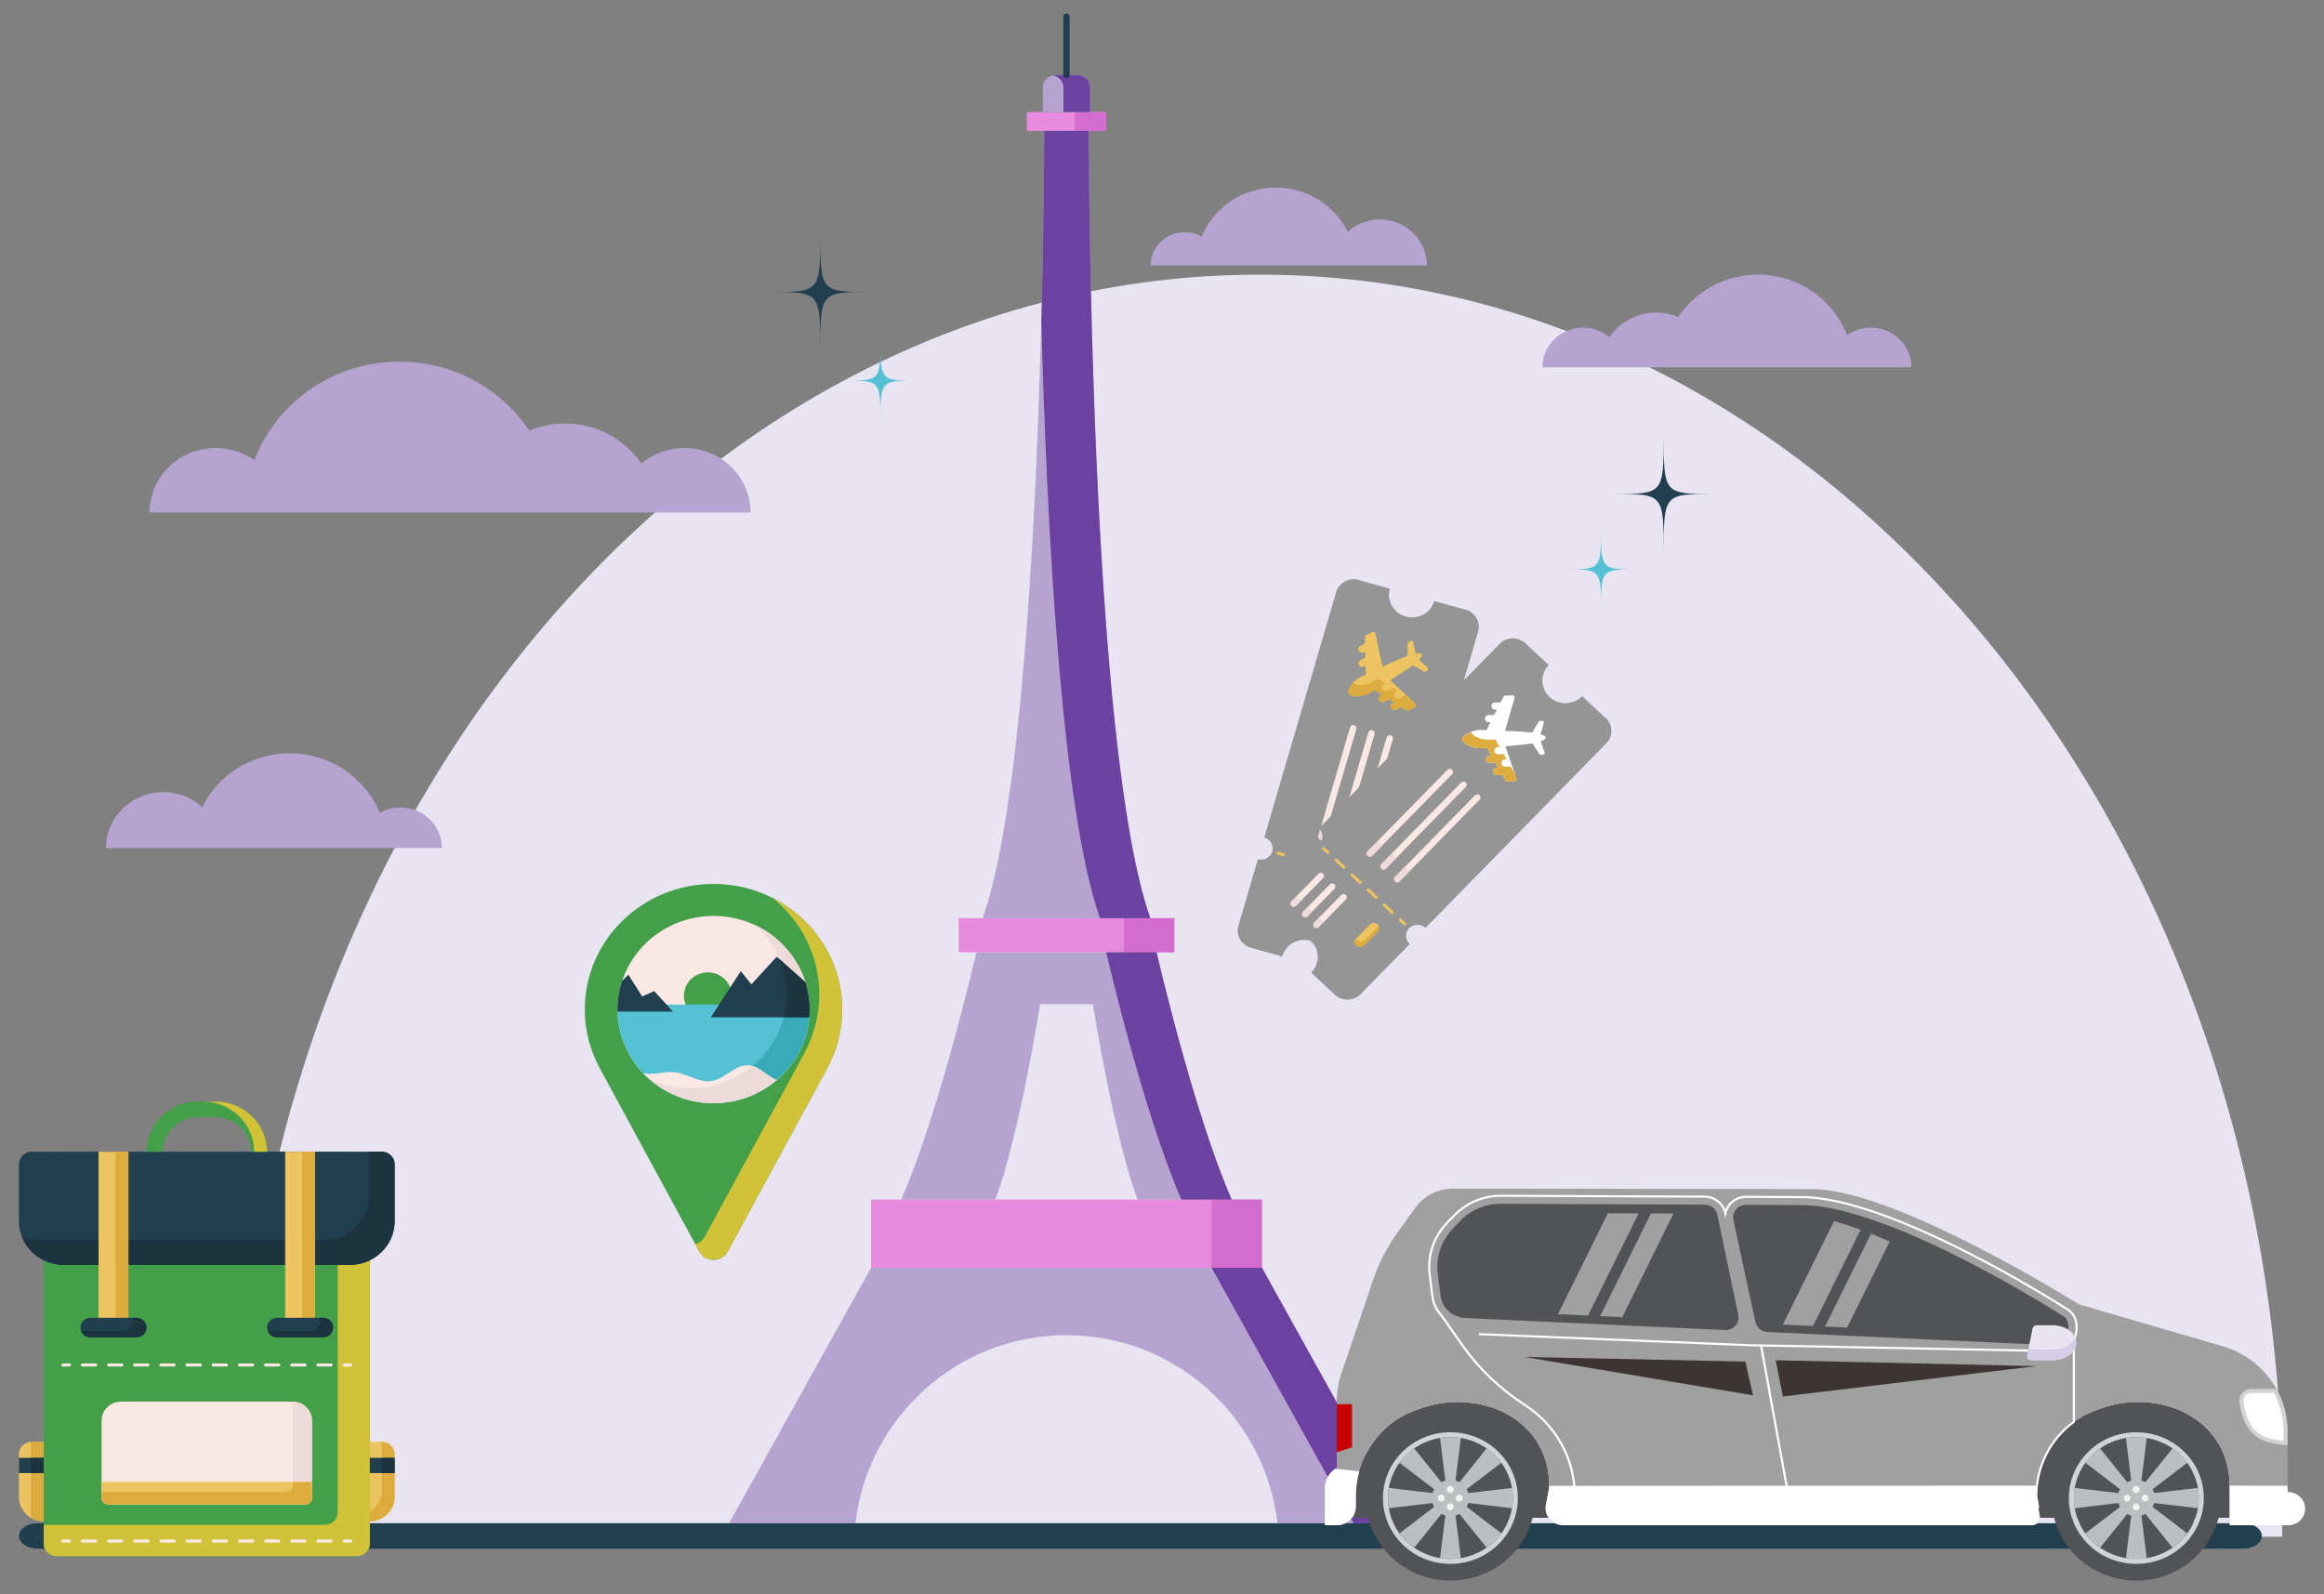 <svg width="86" height="59" viewBox="0 0 86 59" fill="none" xmlns="http://www.w3.org/2000/svg">
<rect x="0" y="0" width="86" height="59" fill="#808080" stroke="none"/>
<g clip-path="url(#clip0_2456_6751)">
<g clip-path="url(#clip1_2456_6751)">
<g clip-path="url(#clip2_2456_6751)">
<path d="M84.449 56.878C84.457 56.495 84.461 56.111 84.461 55.727C84.461 30.564 67.513 10.165 46.608 10.165C25.702 10.165 8.754 30.564 8.754 55.727C8.754 56.111 8.758 56.495 8.766 56.878H84.449V56.878Z" fill="#E8E4F2"/>
<path d="M7.98 16.581C8.516 16.581 9.011 16.75 9.414 17.035C10.22 14.905 12.319 13.387 14.782 13.387C16.797 13.387 18.566 14.403 19.586 15.938C19.992 15.768 20.44 15.675 20.91 15.675C22.09 15.675 23.128 16.265 23.731 17.16C24.16 16.8 24.718 16.581 25.328 16.581C26.679 16.581 27.775 17.65 27.775 18.969H24.286H22.881H20.504H17.533H10.427H9.061H5.533C5.533 17.65 6.628 16.581 7.98 16.581Z" fill="#B6A4D0"/>
<path d="M69.231 12.126C68.901 12.126 68.597 12.23 68.35 12.405C67.855 11.097 66.566 10.165 65.054 10.165C63.818 10.165 62.731 10.789 62.105 11.731C61.856 11.627 61.581 11.569 61.292 11.569C60.568 11.569 59.931 11.932 59.56 12.482C59.297 12.26 58.955 12.126 58.58 12.126C57.75 12.126 57.078 12.782 57.078 13.592H59.219H60.082H61.541H63.365H67.728H68.567H70.733C70.733 12.782 70.06 12.126 69.231 12.126Z" fill="#B6A4D0"/>
<path d="M51.062 8.124C50.603 8.124 50.187 8.297 49.876 8.579C49.399 7.612 48.386 6.943 47.212 6.943C45.969 6.943 44.906 7.693 44.47 8.755C44.285 8.651 44.072 8.592 43.843 8.592C43.146 8.592 42.581 9.144 42.581 9.824H44.259H45.106H49.319H50.165H52.804C52.804 8.885 52.024 8.124 51.062 8.124Z" fill="#B6A4D0"/>
<path d="M6.04 29.318C6.598 29.318 7.104 29.528 7.482 29.872C8.061 28.695 9.294 27.883 10.72 27.883C12.232 27.883 13.525 28.795 14.054 30.085C14.279 29.959 14.539 29.887 14.816 29.887C15.664 29.887 16.352 30.558 16.352 31.386H14.311H13.281H8.159H7.131H3.922C3.922 30.244 4.87 29.318 6.04 29.318Z" fill="#B6A4D0"/>
<path d="M48.501 34.82C48.047 34.694 47.575 34.95 47.445 35.393L46.29 35.071C45.933 34.971 45.726 34.608 45.828 34.259L46.548 31.803C46.776 31.866 47.013 31.738 47.078 31.515C47.143 31.293 47.011 31.062 46.784 30.998L49.445 21.916C49.547 21.567 49.919 21.365 50.276 21.465L51.431 21.787C51.301 22.23 51.564 22.691 52.018 22.818C52.472 22.944 52.945 22.688 53.074 22.245L54.229 22.567C54.586 22.667 54.793 23.03 54.691 23.379L52.03 32.461C51.802 32.398 51.565 32.526 51.5 32.749C51.435 32.971 51.566 33.203 51.794 33.266L51.075 35.722C50.972 36.071 50.6 36.273 50.243 36.173L49.088 35.851C49.218 35.408 48.955 34.947 48.501 34.82Z" fill="#959595"/>
<path d="M49.719 35.571C50.076 35.671 50.449 35.469 50.551 35.121L51.27 32.664C51.043 32.601 50.911 32.369 50.976 32.147C51.041 31.925 51.279 31.796 51.506 31.86L54.167 22.777C54.189 22.703 54.194 22.628 54.189 22.556L54.229 22.567C54.586 22.666 54.793 23.03 54.691 23.378L52.03 32.461C51.802 32.397 51.564 32.526 51.499 32.748C51.434 32.97 51.566 33.202 51.794 33.266L51.074 35.722C50.972 36.07 50.6 36.272 50.242 36.172L49.088 35.85C49.133 35.696 49.128 35.539 49.086 35.395L49.719 35.571Z" fill="#959595"/>
<path d="M45.806 34.48L46.921 34.791L47.693 35.007C47.579 35.108 47.49 35.238 47.445 35.393L46.29 35.071C46.009 34.992 45.824 34.75 45.806 34.48Z" fill="#959595"/>
<path d="M52.05 26.293L51.939 26.222L51.852 26.166L51.661 26.27C51.603 26.301 51.53 26.281 51.497 26.224L51.482 26.197C51.478 26.189 51.475 26.182 51.472 26.175C51.455 26.123 51.478 26.065 51.529 26.037L51.593 26.002L51.405 25.882L51.214 25.985C51.156 26.017 51.083 25.996 51.05 25.94L51.035 25.912C51.031 25.905 51.028 25.898 51.025 25.89C51.008 25.838 51.031 25.78 51.082 25.753L51.147 25.717L50.865 25.538C50.816 25.569 50.774 25.595 50.739 25.617C50.718 25.63 50.698 25.642 50.677 25.653C50.67 25.656 50.663 25.66 50.656 25.663C50.642 25.67 50.628 25.677 50.614 25.684C50.605 25.687 50.597 25.691 50.589 25.694C50.576 25.699 50.563 25.705 50.55 25.71C50.541 25.713 50.532 25.716 50.524 25.719C50.511 25.723 50.499 25.727 50.487 25.731C50.477 25.733 50.469 25.736 50.46 25.738C50.448 25.742 50.436 25.745 50.424 25.747C50.415 25.75 50.406 25.752 50.396 25.753C50.385 25.756 50.374 25.758 50.363 25.76C50.353 25.761 50.344 25.763 50.335 25.765C50.325 25.766 50.315 25.767 50.305 25.768C50.295 25.769 50.285 25.77 50.275 25.771C50.267 25.772 50.259 25.772 50.252 25.773C50.187 25.776 50.128 25.773 50.077 25.763L50.076 25.763C50.063 25.761 50.05 25.758 50.038 25.754C50.037 25.754 50.037 25.754 50.036 25.754C50.024 25.75 50.013 25.747 50.002 25.743C50.002 25.742 50.001 25.742 50 25.742C49.99 25.738 49.98 25.733 49.971 25.729C49.97 25.728 49.97 25.728 49.97 25.728C49.961 25.723 49.952 25.718 49.945 25.712C49.931 25.702 49.92 25.691 49.913 25.679C49.844 25.558 50.034 25.198 50.403 25.027C50.441 25.01 50.486 24.988 50.538 24.964L50.535 24.803L50.531 24.637L50.466 24.672C50.408 24.703 50.335 24.683 50.303 24.626L50.287 24.599C50.283 24.592 50.28 24.584 50.278 24.577C50.261 24.525 50.283 24.467 50.334 24.439L50.525 24.336L50.52 24.116L50.455 24.151C50.397 24.183 50.324 24.162 50.292 24.106L50.276 24.078C50.272 24.071 50.269 24.064 50.267 24.056C50.249 24.004 50.272 23.946 50.323 23.919L50.514 23.815L50.509 23.584C50.508 23.555 50.524 23.528 50.55 23.514L50.777 23.391C50.824 23.365 50.883 23.392 50.894 23.443L50.93 23.608L51.125 24.519L51.159 24.675C51.501 24.517 51.864 24.355 52.081 24.277L52.097 23.815C52.097 23.791 52.111 23.769 52.133 23.757L52.192 23.725C52.233 23.703 52.285 23.726 52.295 23.771L52.386 24.198C52.418 24.191 52.444 24.186 52.467 24.183C52.475 24.181 52.483 24.18 52.491 24.179C52.497 24.178 52.503 24.178 52.508 24.177C52.516 24.177 52.523 24.177 52.53 24.177C52.534 24.177 52.538 24.177 52.541 24.177C52.551 24.177 52.559 24.179 52.566 24.182C52.569 24.183 52.571 24.184 52.574 24.185C52.579 24.187 52.583 24.19 52.587 24.194C52.589 24.195 52.591 24.197 52.593 24.198C52.599 24.204 52.604 24.21 52.608 24.218V24.218C52.639 24.272 52.609 24.312 52.508 24.413L52.832 24.715C52.849 24.73 52.856 24.752 52.853 24.773C52.85 24.793 52.838 24.812 52.818 24.823L52.758 24.856C52.742 24.864 52.723 24.866 52.706 24.862C52.7 24.86 52.694 24.858 52.689 24.855L52.641 24.828L52.278 24.624C52.096 24.762 51.763 24.977 51.445 25.177L51.563 25.287L52.252 25.931L52.377 26.047C52.416 26.084 52.408 26.146 52.36 26.172L52.133 26.295C52.107 26.309 52.075 26.308 52.05 26.293Z" fill="#EDC45F"/>
<path d="M51.497 26.223L51.482 26.195C51.478 26.188 51.475 26.181 51.472 26.174C51.455 26.122 51.478 26.064 51.529 26.036L51.593 26.001L51.405 25.881L51.214 25.984C51.156 26.015 51.083 25.995 51.05 25.938L51.035 25.911C51.031 25.904 51.028 25.897 51.025 25.889C51.008 25.837 51.031 25.779 51.082 25.751L51.147 25.716L50.865 25.537C50.816 25.567 50.774 25.594 50.739 25.616C50.718 25.629 50.698 25.64 50.677 25.652C50.67 25.655 50.663 25.659 50.656 25.662C50.642 25.669 50.628 25.676 50.614 25.682C50.605 25.686 50.597 25.689 50.589 25.693C50.576 25.698 50.563 25.703 50.55 25.708C50.541 25.712 50.532 25.715 50.524 25.718C50.511 25.722 50.499 25.726 50.487 25.73C50.477 25.732 50.468 25.735 50.459 25.737C50.448 25.741 50.436 25.744 50.424 25.746C50.415 25.748 50.406 25.75 50.396 25.752C50.385 25.755 50.374 25.757 50.363 25.759C50.353 25.76 50.344 25.762 50.335 25.763C50.325 25.765 50.315 25.766 50.305 25.767C50.295 25.768 50.285 25.769 50.275 25.77C50.267 25.77 50.259 25.771 50.252 25.771C50.187 25.775 50.128 25.771 50.077 25.762L50.076 25.762C50.063 25.759 50.05 25.756 50.038 25.753C50.037 25.753 50.036 25.753 50.036 25.752C50.024 25.749 50.013 25.745 50.002 25.741C50.001 25.741 50.001 25.741 50 25.74C49.99 25.736 49.98 25.732 49.971 25.727C49.97 25.727 49.97 25.727 49.969 25.727C49.96 25.722 49.952 25.716 49.945 25.711C49.931 25.701 49.919 25.689 49.913 25.677C49.87 25.603 49.927 25.439 50.061 25.283C50.064 25.285 50.065 25.288 50.068 25.29C50.075 25.296 50.084 25.301 50.093 25.306C50.093 25.306 50.094 25.306 50.094 25.306C50.103 25.311 50.113 25.316 50.123 25.32C50.124 25.32 50.125 25.32 50.126 25.321C50.136 25.325 50.147 25.328 50.159 25.331C50.16 25.332 50.161 25.332 50.161 25.332C50.174 25.335 50.186 25.338 50.2 25.341L50.2 25.341C50.251 25.35 50.31 25.354 50.375 25.35C50.383 25.35 50.391 25.35 50.398 25.349C50.408 25.348 50.418 25.347 50.428 25.346C50.438 25.345 50.448 25.344 50.458 25.342C50.468 25.341 50.477 25.339 50.486 25.338C50.497 25.336 50.508 25.334 50.52 25.331C50.529 25.33 50.538 25.328 50.547 25.325C50.559 25.323 50.571 25.32 50.583 25.316C50.592 25.314 50.601 25.311 50.61 25.309C50.622 25.305 50.635 25.301 50.647 25.297C50.656 25.294 50.665 25.291 50.673 25.287C50.686 25.283 50.699 25.277 50.712 25.272C50.72 25.268 50.729 25.265 50.737 25.262C50.751 25.255 50.765 25.248 50.779 25.241C50.786 25.238 50.793 25.234 50.8 25.231C50.821 25.22 50.842 25.208 50.862 25.195C50.897 25.173 50.94 25.146 50.988 25.116L51.27 25.295L51.205 25.33C51.154 25.358 51.132 25.416 51.149 25.468C51.151 25.476 51.154 25.483 51.158 25.49L51.174 25.517C51.206 25.574 51.279 25.595 51.337 25.563L51.528 25.46L51.717 25.58L51.652 25.615C51.601 25.642 51.579 25.701 51.596 25.753C51.598 25.76 51.601 25.767 51.605 25.774L51.621 25.802C51.653 25.858 51.726 25.879 51.785 25.848L51.975 25.744L52.063 25.8L52.174 25.871C52.181 25.875 52.189 25.875 52.197 25.878L52.252 25.93L52.377 26.046C52.416 26.083 52.408 26.146 52.361 26.171L52.133 26.294C52.108 26.308 52.076 26.307 52.051 26.291L51.939 26.221L51.852 26.165L51.661 26.268C51.603 26.3 51.53 26.279 51.497 26.223Z" fill="#DDAC3E"/>
<path d="M47.563 31.65C47.572 31.621 47.555 31.591 47.525 31.583L47.309 31.523C47.279 31.514 47.248 31.531 47.24 31.56C47.232 31.589 47.249 31.619 47.279 31.628L47.494 31.688C47.524 31.696 47.555 31.68 47.563 31.65Z" fill="#EDC45F"/>
<path d="M50.657 32.57L50.262 32.46C50.232 32.452 50.215 32.422 50.223 32.393C50.232 32.364 50.263 32.347 50.293 32.355L50.688 32.465C50.718 32.474 50.735 32.504 50.726 32.533C50.718 32.562 50.687 32.579 50.657 32.57ZM49.866 32.35L49.471 32.24C49.441 32.231 49.424 32.201 49.432 32.172C49.441 32.143 49.472 32.126 49.502 32.135L49.897 32.245C49.927 32.253 49.944 32.283 49.936 32.312C49.927 32.341 49.896 32.358 49.866 32.35ZM49.075 32.13L48.68 32.019C48.65 32.011 48.633 31.981 48.642 31.952C48.65 31.923 48.681 31.906 48.711 31.914L49.106 32.024C49.136 32.033 49.153 32.063 49.145 32.092C49.136 32.121 49.105 32.138 49.075 32.13ZM48.285 31.909L47.889 31.799C47.859 31.79 47.842 31.76 47.851 31.731C47.859 31.702 47.89 31.685 47.92 31.694L48.315 31.804C48.345 31.812 48.362 31.842 48.354 31.871C48.345 31.9 48.314 31.917 48.285 31.909Z" fill="#EDC45F"/>
<path d="M51.337 32.703C51.346 32.674 51.329 32.644 51.299 32.636L51.084 32.575C51.054 32.567 51.023 32.584 51.014 32.613C51.006 32.642 51.023 32.672 51.053 32.68L51.268 32.741C51.298 32.749 51.329 32.732 51.337 32.703Z" fill="#EDC45F"/>
<path d="M48.296 34.163L48.694 32.803C48.712 32.741 48.778 32.706 48.842 32.723C48.905 32.741 48.942 32.805 48.924 32.867L48.525 34.227C48.507 34.289 48.441 34.325 48.378 34.307C48.314 34.289 48.278 34.225 48.296 34.163Z" fill="#FBE8E5"/>
<path d="M48.296 34.162L48.392 33.835C48.373 33.897 48.41 33.961 48.473 33.979C48.537 33.997 48.603 33.961 48.621 33.899L48.525 34.226C48.507 34.288 48.441 34.323 48.378 34.306C48.314 34.288 48.278 34.224 48.296 34.162Z" fill="#EDDAD9"/>
<path d="M47.735 34.007L48.133 32.647C48.152 32.585 48.218 32.549 48.281 32.567C48.344 32.585 48.381 32.649 48.363 32.711L47.965 34.071C47.947 34.133 47.88 34.169 47.817 34.151C47.754 34.133 47.717 34.069 47.735 34.007Z" fill="#FBE8E5"/>
<path d="M47.735 34.007L47.831 33.681C47.813 33.742 47.85 33.807 47.913 33.825C47.976 33.842 48.042 33.806 48.061 33.745L47.965 34.071C47.947 34.133 47.881 34.169 47.817 34.151C47.754 34.134 47.717 34.069 47.735 34.007Z" fill="#EDDAD9"/>
<path d="M50.329 34.078L50.53 33.392C50.56 33.291 50.5 33.186 50.396 33.157C50.292 33.128 50.184 33.187 50.154 33.288L49.954 33.973C49.924 34.074 49.984 34.18 50.088 34.209C50.192 34.237 50.3 34.179 50.329 34.078Z" fill="#EDC45F"/>
<path d="M49.954 33.975C49.973 33.991 49.996 34.003 50.022 34.01C50.126 34.039 50.234 33.98 50.263 33.879L50.464 33.194C50.464 33.193 50.464 33.192 50.464 33.191C50.524 33.238 50.553 33.316 50.53 33.393L50.33 34.078C50.3 34.179 50.192 34.238 50.088 34.209C49.985 34.18 49.926 34.076 49.954 33.975Z" fill="#DDAC3E"/>
<path d="M47.174 33.851L47.573 32.491C47.591 32.429 47.657 32.393 47.72 32.411C47.784 32.428 47.82 32.493 47.802 32.555L47.404 33.915C47.386 33.976 47.32 34.012 47.256 33.995C47.193 33.977 47.156 33.912 47.174 33.851Z" fill="#FBE8E5"/>
<path d="M47.174 33.85L47.27 33.523C47.252 33.585 47.289 33.65 47.352 33.667C47.415 33.685 47.481 33.649 47.499 33.587L47.404 33.914C47.386 33.976 47.32 34.012 47.256 33.994C47.193 33.976 47.156 33.912 47.174 33.85Z" fill="#EDDAD9"/>
<path d="M49.013 31.002L50.191 26.982C50.209 26.92 50.172 26.855 50.109 26.837C50.046 26.82 49.979 26.856 49.961 26.917L48.783 30.938C48.765 31 48.802 31.064 48.865 31.082C48.929 31.099 48.995 31.064 49.013 31.002Z" fill="#FBE8E5"/>
<path d="M48.783 30.938L48.968 30.307C48.95 30.368 48.987 30.433 49.05 30.451C49.114 30.468 49.18 30.433 49.198 30.371L49.013 31.002C48.995 31.064 48.929 31.099 48.865 31.082C48.802 31.064 48.765 31 48.783 30.938Z" fill="#EDDAD9"/>
<path d="M49.689 31.189L50.867 27.169C50.885 27.107 50.848 27.043 50.785 27.025C50.722 27.007 50.656 27.043 50.638 27.105L49.459 31.125C49.441 31.187 49.478 31.252 49.541 31.269C49.605 31.287 49.671 31.251 49.689 31.189Z" fill="#FBE8E5"/>
<path d="M49.459 31.126L49.644 30.495C49.626 30.557 49.663 30.622 49.726 30.639C49.789 30.657 49.856 30.621 49.874 30.559L49.689 31.19C49.671 31.252 49.605 31.288 49.541 31.27C49.478 31.253 49.441 31.188 49.459 31.126Z" fill="#EDDAD9"/>
<path d="M50.364 31.379L51.542 27.358C51.56 27.297 51.524 27.232 51.46 27.215C51.397 27.197 51.331 27.233 51.313 27.294L50.135 31.315C50.117 31.377 50.154 31.441 50.217 31.459C50.28 31.477 50.346 31.441 50.364 31.379Z" fill="#FBE8E5"/>
<path d="M50.135 31.315L50.32 30.684C50.302 30.745 50.338 30.81 50.402 30.828C50.465 30.845 50.531 30.809 50.549 30.748L50.364 31.379C50.346 31.441 50.28 31.476 50.217 31.459C50.154 31.441 50.117 31.377 50.135 31.315Z" fill="#EDDAD9"/>
<path d="M48.501 34.821C48.16 34.503 47.619 34.515 47.293 34.848L46.425 34.038C46.156 33.788 46.146 33.373 46.403 33.111L48.212 31.263C48.383 31.423 48.655 31.417 48.818 31.25C48.982 31.083 48.976 30.818 48.805 30.658L55.493 23.828C55.75 23.566 56.175 23.556 56.444 23.807L57.312 24.616C56.986 24.949 56.999 25.477 57.34 25.795C57.681 26.113 58.222 26.101 58.548 25.768L59.416 26.577C59.685 26.828 59.695 27.243 59.438 27.505L52.75 34.336C52.578 34.176 52.307 34.182 52.143 34.349C51.98 34.516 51.986 34.781 52.157 34.941L50.348 36.788C50.092 37.05 49.666 37.059 49.397 36.809L48.529 36C48.854 35.667 48.842 35.139 48.501 34.821Z" fill="#959595"/>
<path d="M49.22 36.039C49.489 36.29 49.915 36.281 50.172 36.018L51.98 34.171C51.809 34.011 51.803 33.747 51.967 33.58C52.13 33.412 52.402 33.406 52.573 33.566L59.261 26.736C59.316 26.68 59.356 26.616 59.387 26.55L59.416 26.578C59.685 26.828 59.695 27.243 59.438 27.506L52.75 34.336C52.578 34.176 52.307 34.182 52.143 34.349C51.98 34.516 51.986 34.781 52.157 34.941L50.348 36.788C50.092 37.05 49.666 37.06 49.397 36.809L48.529 36C48.642 35.883 48.713 35.743 48.744 35.596L49.22 36.039Z" fill="#959595"/>
<path d="M46.278 33.296L47.116 34.078L47.697 34.619C47.548 34.656 47.407 34.731 47.293 34.847L46.425 34.038C46.213 33.841 46.165 33.542 46.278 33.296Z" fill="#959595"/>
<path d="M55.711 28.885L55.646 28.771L55.596 28.683L55.377 28.688C55.311 28.689 55.256 28.638 55.254 28.573L55.254 28.542C55.253 28.534 55.254 28.526 55.255 28.518C55.265 28.464 55.313 28.423 55.371 28.422L55.445 28.42L55.336 28.228L55.117 28.233C55.051 28.234 54.996 28.183 54.995 28.118L54.994 28.087C54.993 28.079 54.994 28.071 54.996 28.063C55.006 28.01 55.053 27.968 55.111 27.967L55.185 27.965L55.022 27.679C54.964 27.684 54.914 27.688 54.873 27.691C54.848 27.693 54.824 27.694 54.8 27.695C54.792 27.695 54.785 27.695 54.777 27.695C54.761 27.694 54.745 27.694 54.73 27.694C54.721 27.693 54.712 27.692 54.703 27.691C54.689 27.69 54.675 27.689 54.661 27.688C54.652 27.686 54.643 27.685 54.633 27.684C54.62 27.682 54.608 27.68 54.595 27.677C54.586 27.676 54.577 27.674 54.567 27.672C54.555 27.67 54.543 27.667 54.532 27.664C54.523 27.662 54.513 27.659 54.504 27.657C54.493 27.654 54.482 27.651 54.472 27.647C54.463 27.644 54.453 27.642 54.445 27.638C54.435 27.635 54.425 27.632 54.416 27.628C54.407 27.625 54.398 27.621 54.389 27.617C54.381 27.614 54.374 27.611 54.367 27.608C54.308 27.582 54.257 27.552 54.217 27.52L54.216 27.52C54.206 27.512 54.196 27.503 54.186 27.495C54.186 27.494 54.185 27.494 54.185 27.493C54.176 27.485 54.168 27.477 54.16 27.468C54.16 27.468 54.159 27.467 54.159 27.467C54.151 27.458 54.145 27.45 54.139 27.441C54.139 27.441 54.139 27.441 54.138 27.44C54.132 27.432 54.128 27.423 54.124 27.415C54.116 27.4 54.111 27.385 54.111 27.371C54.108 27.232 54.448 27 54.856 27.017C54.898 27.018 54.948 27.02 55.006 27.022L55.08 26.878L55.156 26.729L55.082 26.731C55.016 26.732 54.961 26.681 54.959 26.616L54.958 26.585C54.958 26.577 54.959 26.569 54.96 26.561C54.97 26.508 55.017 26.466 55.076 26.465L55.294 26.46L55.394 26.263L55.32 26.265C55.254 26.267 55.199 26.215 55.197 26.151L55.196 26.119C55.196 26.111 55.197 26.103 55.198 26.096C55.208 26.042 55.256 26 55.314 25.999L55.532 25.994L55.638 25.787C55.651 25.761 55.678 25.745 55.708 25.744L55.968 25.738C56.022 25.737 56.062 25.787 56.047 25.838L55.999 26L55.738 26.895L55.693 27.048C56.071 27.064 56.47 27.085 56.699 27.115L56.934 26.713C56.946 26.692 56.968 26.679 56.993 26.678L57.061 26.677C57.108 26.676 57.143 26.719 57.13 26.763L57.007 27.183C57.038 27.192 57.063 27.199 57.086 27.206C57.094 27.209 57.101 27.212 57.108 27.214C57.114 27.216 57.12 27.218 57.125 27.221C57.132 27.224 57.139 27.227 57.144 27.23C57.148 27.232 57.151 27.233 57.154 27.235C57.162 27.24 57.168 27.245 57.174 27.25C57.176 27.253 57.177 27.255 57.179 27.257C57.182 27.261 57.185 27.266 57.187 27.271C57.188 27.273 57.189 27.276 57.19 27.278C57.192 27.285 57.194 27.293 57.194 27.302V27.302C57.195 27.364 57.15 27.386 57.013 27.429L57.155 27.843C57.163 27.865 57.158 27.887 57.146 27.904C57.134 27.921 57.114 27.933 57.09 27.933L57.022 27.935C57.004 27.935 56.986 27.928 56.973 27.916C56.969 27.913 56.965 27.908 56.961 27.903L56.932 27.857L56.708 27.512C56.48 27.551 56.084 27.59 55.707 27.623L55.758 27.774L56.062 28.656L56.116 28.816C56.134 28.866 56.096 28.918 56.042 28.919L55.782 28.925C55.753 28.925 55.725 28.91 55.711 28.885Z" fill="white"/>
<path d="M55.254 28.574L55.254 28.542C55.253 28.534 55.254 28.526 55.255 28.519C55.265 28.465 55.313 28.424 55.371 28.422L55.445 28.421L55.336 28.229L55.117 28.233C55.051 28.235 54.996 28.183 54.995 28.119L54.994 28.087C54.994 28.079 54.994 28.072 54.996 28.064C55.006 28.01 55.053 27.969 55.111 27.967L55.185 27.966L55.022 27.679C54.964 27.684 54.914 27.688 54.873 27.692C54.848 27.694 54.824 27.695 54.8 27.695C54.793 27.695 54.785 27.695 54.777 27.695C54.761 27.695 54.745 27.695 54.73 27.694C54.721 27.693 54.712 27.692 54.703 27.692C54.689 27.691 54.675 27.69 54.661 27.688C54.652 27.687 54.643 27.685 54.633 27.684C54.62 27.682 54.608 27.68 54.595 27.678C54.586 27.676 54.577 27.674 54.567 27.672C54.555 27.67 54.543 27.667 54.532 27.664C54.523 27.662 54.513 27.66 54.504 27.657C54.493 27.654 54.483 27.651 54.472 27.648C54.463 27.645 54.453 27.642 54.445 27.639C54.435 27.636 54.426 27.632 54.416 27.628C54.407 27.625 54.398 27.622 54.389 27.618C54.381 27.615 54.374 27.612 54.367 27.608C54.308 27.582 54.257 27.552 54.217 27.521L54.216 27.52C54.206 27.512 54.196 27.504 54.187 27.495C54.186 27.495 54.185 27.494 54.185 27.494C54.176 27.486 54.168 27.477 54.16 27.469C54.16 27.468 54.159 27.468 54.159 27.467C54.152 27.459 54.145 27.45 54.139 27.442C54.139 27.442 54.139 27.441 54.139 27.441C54.133 27.432 54.128 27.424 54.124 27.416C54.117 27.4 54.112 27.385 54.112 27.371C54.11 27.286 54.238 27.166 54.431 27.09C54.432 27.093 54.432 27.096 54.434 27.099C54.438 27.108 54.443 27.116 54.448 27.124C54.449 27.125 54.449 27.125 54.449 27.125C54.455 27.134 54.461 27.142 54.469 27.151C54.469 27.151 54.47 27.152 54.47 27.152C54.478 27.161 54.486 27.169 54.495 27.177C54.495 27.178 54.496 27.178 54.497 27.179C54.506 27.187 54.516 27.196 54.526 27.204L54.527 27.204C54.567 27.236 54.618 27.266 54.677 27.292C54.684 27.295 54.691 27.298 54.699 27.301C54.708 27.305 54.717 27.309 54.726 27.312C54.736 27.316 54.745 27.319 54.755 27.323C54.763 27.326 54.773 27.328 54.782 27.331C54.792 27.335 54.803 27.338 54.814 27.341C54.823 27.343 54.833 27.346 54.842 27.348C54.853 27.351 54.865 27.354 54.877 27.356C54.886 27.358 54.896 27.36 54.905 27.362C54.918 27.364 54.931 27.366 54.944 27.368C54.953 27.369 54.962 27.37 54.971 27.372C54.985 27.373 54.999 27.374 55.013 27.375C55.022 27.376 55.031 27.377 55.04 27.378C55.055 27.378 55.071 27.378 55.087 27.379C55.095 27.379 55.103 27.379 55.11 27.379C55.134 27.379 55.158 27.378 55.182 27.375C55.224 27.372 55.274 27.368 55.332 27.363L55.495 27.649L55.421 27.651C55.363 27.652 55.316 27.694 55.306 27.748C55.304 27.755 55.303 27.763 55.304 27.771L55.304 27.803C55.306 27.867 55.361 27.919 55.427 27.917L55.646 27.912L55.755 28.104L55.681 28.106C55.623 28.107 55.575 28.149 55.565 28.203C55.564 28.21 55.563 28.218 55.563 28.226L55.564 28.257C55.566 28.322 55.621 28.373 55.687 28.372L55.906 28.367L55.956 28.456L56.021 28.569C56.025 28.576 56.032 28.581 56.038 28.586L56.062 28.657L56.117 28.817C56.134 28.867 56.097 28.919 56.043 28.92L55.783 28.926C55.753 28.927 55.725 28.911 55.711 28.886L55.646 28.773L55.595 28.684L55.377 28.689C55.311 28.69 55.256 28.638 55.254 28.574Z" fill="#DDAC3E"/>
<path d="M49.183 31.59C49.204 31.569 49.204 31.534 49.181 31.513L49.019 31.362C48.997 31.341 48.961 31.342 48.94 31.364C48.918 31.385 48.919 31.42 48.941 31.441L49.104 31.592C49.126 31.613 49.162 31.612 49.183 31.59Z" fill="#EDC45F"/>
<path d="M51.483 33.81L51.185 33.533C51.163 33.512 51.163 33.477 51.184 33.455C51.205 33.434 51.241 33.433 51.263 33.454L51.56 33.731C51.583 33.752 51.584 33.786 51.562 33.808C51.541 33.83 51.505 33.831 51.483 33.81ZM50.888 33.255L50.591 32.978C50.568 32.957 50.568 32.923 50.589 32.901C50.61 32.879 50.646 32.878 50.668 32.899L50.966 33.176C50.988 33.197 50.989 33.232 50.967 33.254C50.946 33.276 50.91 33.276 50.888 33.255ZM50.293 32.701L49.996 32.424C49.973 32.403 49.973 32.368 49.994 32.347C50.015 32.325 50.051 32.324 50.073 32.345L50.371 32.622C50.393 32.643 50.394 32.678 50.373 32.7C50.351 32.721 50.316 32.722 50.293 32.701ZM49.699 32.147L49.401 31.87C49.379 31.849 49.378 31.814 49.4 31.792C49.421 31.77 49.456 31.77 49.479 31.791L49.776 32.068C49.799 32.089 49.799 32.123 49.778 32.145C49.756 32.167 49.721 32.168 49.699 32.147Z" fill="#EDC45F"/>
<path d="M52.021 34.237C52.043 34.215 52.042 34.18 52.02 34.159L51.858 34.008C51.835 33.987 51.799 33.988 51.778 34.01C51.757 34.032 51.757 34.066 51.78 34.087L51.942 34.239C51.965 34.259 52 34.258 52.021 34.237Z" fill="#EDC45F"/>
<path d="M48.633 34.147L49.634 33.124C49.68 33.077 49.755 33.076 49.803 33.12C49.851 33.164 49.852 33.238 49.807 33.285L48.805 34.307C48.76 34.354 48.684 34.356 48.636 34.311C48.589 34.267 48.587 34.193 48.633 34.147Z" fill="#FBE8E5"/>
<path d="M48.633 34.147L48.873 33.901C48.828 33.948 48.83 34.022 48.877 34.066C48.925 34.11 49 34.109 49.046 34.062L48.805 34.308C48.76 34.354 48.684 34.356 48.636 34.312C48.589 34.267 48.587 34.194 48.633 34.147Z" fill="#EDDAD9"/>
<path d="M48.211 33.754L49.212 32.731C49.258 32.685 49.334 32.683 49.381 32.727C49.429 32.772 49.431 32.846 49.385 32.892L48.384 33.915C48.338 33.961 48.263 33.963 48.215 33.919C48.167 33.874 48.165 33.801 48.211 33.754Z" fill="#FBE8E5"/>
<path d="M48.211 33.754L48.452 33.508C48.406 33.554 48.408 33.628 48.455 33.672C48.503 33.717 48.579 33.715 48.624 33.669L48.384 33.914C48.338 33.961 48.263 33.962 48.215 33.918C48.167 33.874 48.165 33.8 48.211 33.754Z" fill="#EDDAD9"/>
<path d="M50.474 34.995L50.978 34.479C51.053 34.403 51.05 34.283 50.972 34.21C50.894 34.137 50.77 34.14 50.696 34.216L50.191 34.731C50.117 34.808 50.119 34.928 50.197 35.001C50.275 35.074 50.399 35.071 50.474 34.995Z" fill="#EDC45F"/>
<path d="M50.19 34.733C50.2 34.756 50.214 34.777 50.234 34.795C50.312 34.867 50.435 34.865 50.51 34.789L51.014 34.273C51.015 34.273 51.015 34.272 51.016 34.272C51.046 34.34 51.034 34.422 50.978 34.48L50.474 34.995C50.399 35.071 50.276 35.074 50.197 35.001C50.12 34.929 50.117 34.81 50.19 34.733Z" fill="#DDAC3E"/>
<path d="M47.789 33.361L48.791 32.338C48.837 32.291 48.912 32.29 48.96 32.334C49.007 32.378 49.009 32.452 48.964 32.499L47.962 33.521C47.917 33.568 47.841 33.57 47.793 33.525C47.745 33.481 47.744 33.407 47.789 33.361Z" fill="#FBE8E5"/>
<path d="M47.79 33.361L48.03 33.115C47.985 33.162 47.986 33.236 48.034 33.28C48.082 33.324 48.157 33.323 48.203 33.276L47.962 33.522C47.917 33.568 47.841 33.57 47.793 33.526C47.746 33.481 47.744 33.407 47.79 33.361Z" fill="#EDDAD9"/>
<path d="M50.776 31.674L53.737 28.651C53.782 28.605 53.78 28.531 53.733 28.486C53.685 28.442 53.61 28.444 53.564 28.49L50.603 31.514C50.558 31.56 50.56 31.634 50.607 31.678C50.655 31.723 50.73 31.721 50.776 31.674Z" fill="#FBE8E5"/>
<path d="M50.604 31.514L51.068 31.039C51.023 31.085 51.025 31.159 51.072 31.204C51.12 31.248 51.195 31.246 51.241 31.2L50.776 31.674C50.731 31.721 50.655 31.723 50.607 31.678C50.56 31.634 50.558 31.56 50.604 31.514Z" fill="#EDDAD9"/>
<path d="M51.284 32.147L54.245 29.124C54.291 29.077 54.289 29.003 54.241 28.959C54.194 28.915 54.118 28.916 54.072 28.963L51.112 31.986C51.066 32.033 51.068 32.106 51.115 32.151C51.163 32.195 51.239 32.194 51.284 32.147Z" fill="#FBE8E5"/>
<path d="M51.112 31.987L51.576 31.513C51.531 31.559 51.533 31.633 51.58 31.677C51.628 31.722 51.703 31.72 51.749 31.674L51.284 32.148C51.239 32.195 51.163 32.196 51.115 32.152C51.068 32.108 51.066 32.034 51.112 31.987Z" fill="#EDDAD9"/>
<path d="M51.792 32.621L54.753 29.597C54.798 29.551 54.797 29.477 54.749 29.433C54.702 29.388 54.626 29.39 54.58 29.436L51.62 32.46C51.574 32.506 51.576 32.58 51.623 32.624C51.671 32.669 51.747 32.667 51.792 32.621Z" fill="#FBE8E5"/>
<path d="M51.62 32.461L52.084 31.986C52.039 32.033 52.041 32.107 52.088 32.151C52.136 32.195 52.212 32.194 52.257 32.147L51.792 32.622C51.747 32.668 51.671 32.67 51.623 32.626C51.576 32.581 51.574 32.507 51.62 32.461Z" fill="#EDDAD9"/>
<path d="M39.466 49.417C43.499 49.417 46.819 52.459 47.275 56.377H51.95L46.699 46.922H32.232L26.981 56.377H31.656C32.112 52.459 35.432 49.417 39.466 49.417Z" fill="#B6A4D0"/>
<path d="M46.699 44.398H32.232V46.922H46.699V44.398Z" fill="#E88BDF"/>
<path d="M43.456 33.982H35.476V35.244H43.456V33.982Z" fill="#E88BDF"/>
<path d="M40.933 4.146H37.998V4.845H40.933V4.146Z" fill="#E88BDF"/>
<path d="M45.579 44.398C44.15 41.13 42.799 35.244 42.799 35.244H36.132C36.132 35.244 34.781 41.13 33.352 44.398H36.829C37.717 42.062 38.49 37.165 38.49 37.165H40.441C40.441 37.165 41.214 42.062 42.102 44.398H45.579Z" fill="#B6A4D0"/>
<path d="M36.364 33.982C38.642 27.534 38.642 4.845 38.642 4.845H40.289C40.289 4.845 40.289 27.534 42.568 33.982H36.364Z" fill="#B6A4D0"/>
<path d="M40.341 4.146H38.591V3.236C38.591 2.986 38.799 2.782 39.056 2.782H39.876C40.133 2.782 40.341 2.986 40.341 3.236V4.146Z" fill="#B6A4D0"/>
<path d="M46.699 46.922H44.837L50.088 56.377H51.95L46.699 46.922Z" fill="#6D41A2"/>
<path d="M44.837 46.922H46.699V44.398H44.837V46.922Z" fill="#D36CCE"/>
<path d="M41.593 35.244H43.455V33.982H41.593V35.244Z" fill="#D36CCE"/>
<path d="M39.778 4.845H40.933V4.146H39.778V4.845Z" fill="#D36CCE"/>
<path d="M42.799 35.244H40.937C40.937 35.244 42.289 41.13 43.717 44.398H45.579C44.151 41.13 42.799 35.244 42.799 35.244Z" fill="#6D41A2"/>
<path d="M40.289 4.845H38.642C38.642 4.845 38.642 7.803 38.535 11.886C38.724 19.112 39.25 29.862 40.705 33.982H42.567C40.289 27.534 40.289 4.845 40.289 4.845Z" fill="#6D41A2"/>
<path d="M39.875 2.782H39.056C39.026 2.782 39 2.793 38.972 2.799C39.188 2.838 39.354 3.014 39.354 3.236V4.146H40.341V3.236C40.341 2.986 40.132 2.782 39.875 2.782Z" fill="#6D41A2"/>
<path d="M39.466 2.895C39.401 2.895 39.349 2.844 39.349 2.782V0.614C39.349 0.551 39.401 0.5 39.466 0.5C39.53 0.5 39.582 0.551 39.582 0.614V2.782C39.582 2.845 39.53 2.895 39.466 2.895Z" fill="#213F4F"/>
<path d="M30.634 39.498H30.63C30.971 38.858 31.166 38.133 31.166 37.362C31.166 34.796 29.034 32.716 26.403 32.716C23.773 32.716 21.64 34.796 21.64 37.362C21.64 38.133 21.836 38.858 22.176 39.498H22.173L22.209 39.566C22.213 39.572 22.216 39.578 22.22 39.584L25.875 46.318C26.1 46.731 26.706 46.731 26.931 46.318L30.586 39.584C30.59 39.578 30.593 39.572 30.597 39.566L30.634 39.498Z" fill="#43A048"/>
<path d="M31.166 37.362C31.166 35.572 30.128 34.022 28.608 33.245C29.653 34.097 30.318 35.378 30.318 36.81C30.318 37.581 30.122 38.306 29.782 38.946H29.786L29.749 39.013C29.745 39.02 29.742 39.026 29.739 39.032L26.083 45.765C26.003 45.913 25.873 46.006 25.73 46.048L25.876 46.317C26.1 46.73 26.707 46.73 26.931 46.317L30.587 39.584C30.59 39.578 30.593 39.571 30.597 39.565L30.634 39.497H30.63C30.971 38.858 31.166 38.132 31.166 37.362Z" fill="#D1C237"/>
<path d="M29.863 38.171C30.319 36.309 29.14 34.439 27.231 33.995C25.323 33.55 23.406 34.7 22.951 36.562C22.495 38.425 23.674 40.295 25.583 40.739C27.492 41.183 29.408 40.033 29.863 38.171Z" fill="#FBE8E5"/>
<path d="M27.926 34.232C28.651 34.867 29.109 35.785 29.109 36.81C29.109 38.724 27.518 40.276 25.555 40.276C25.01 40.276 24.495 40.153 24.033 39.938C24.662 40.49 25.491 40.828 26.404 40.828C28.366 40.828 29.957 39.276 29.957 37.361C29.957 35.979 29.126 34.789 27.926 34.232Z" fill="#EDDAD9"/>
<path d="M26.195 37.717C26.684 37.717 27.081 37.33 27.081 36.853C27.081 36.375 26.684 35.988 26.195 35.988C25.706 35.988 25.309 36.375 25.309 36.853C25.309 37.33 25.706 37.717 26.195 37.717Z" fill="#43A048"/>
<path d="M22.85 37.361C22.85 39.276 24.441 40.828 26.403 40.828C28.366 40.828 29.957 39.276 29.957 37.361C29.957 37.3 29.95 37.239 29.947 37.179H22.859C22.856 37.239 22.85 37.3 22.85 37.361Z" fill="#54C1D4"/>
<path d="M29.947 37.179H29.088C28.899 38.92 27.39 40.277 25.555 40.277C25.009 40.277 24.494 40.153 24.032 39.938L24.033 39.939C24.11 40.006 24.19 40.071 24.273 40.132C24.276 40.134 24.279 40.136 24.283 40.139C24.362 40.197 24.445 40.251 24.529 40.303C24.539 40.309 24.548 40.314 24.558 40.32C24.637 40.367 24.718 40.412 24.802 40.453C24.82 40.462 24.839 40.471 24.857 40.479C24.934 40.516 25.011 40.55 25.091 40.581C25.12 40.593 25.15 40.602 25.18 40.613C25.251 40.639 25.323 40.664 25.396 40.685C25.44 40.697 25.484 40.707 25.529 40.718C25.591 40.734 25.654 40.75 25.718 40.762C25.78 40.774 25.844 40.782 25.907 40.791C25.956 40.797 26.005 40.806 26.054 40.811C26.169 40.822 26.286 40.828 26.404 40.828C28.366 40.828 29.957 39.276 29.957 37.361C29.957 37.3 29.951 37.24 29.947 37.179Z" fill="#37ABB7"/>
<path d="M28.741 39.967C28.694 39.948 28.646 39.929 28.601 39.904C28.3 39.739 28.046 39.452 27.702 39.428C27.2 39.392 26.837 39.928 26.341 40.009C25.872 40.085 25.441 39.739 24.968 39.687C24.649 39.652 24.331 39.753 24.01 39.745C23.942 39.744 23.874 39.735 23.807 39.724C24.456 40.401 25.377 40.828 26.403 40.828C27.299 40.828 28.116 40.502 28.741 39.967Z" fill="#FBE8E5"/>
<path d="M26.886 40.792C26.952 40.783 27.019 40.775 27.084 40.762C27.142 40.751 27.199 40.737 27.256 40.723C27.305 40.711 27.355 40.7 27.404 40.686C27.469 40.667 27.534 40.645 27.597 40.623C27.634 40.61 27.671 40.597 27.707 40.583C27.778 40.556 27.847 40.526 27.916 40.494C27.942 40.482 27.968 40.47 27.994 40.458C28.068 40.421 28.142 40.382 28.213 40.34C28.23 40.331 28.246 40.321 28.262 40.311C28.34 40.264 28.415 40.215 28.488 40.163C28.496 40.158 28.504 40.152 28.512 40.146C28.591 40.089 28.667 40.03 28.741 39.967C28.694 39.948 28.646 39.929 28.601 39.904C28.344 39.763 28.122 39.535 27.848 39.455C27.229 39.966 26.43 40.276 25.555 40.276C25.011 40.276 24.497 40.153 24.036 39.939C24.039 39.942 24.042 39.946 24.046 39.949C24.082 39.98 24.121 40.009 24.158 40.039C24.207 40.078 24.256 40.117 24.306 40.154C24.35 40.185 24.395 40.214 24.44 40.243C24.489 40.275 24.538 40.307 24.588 40.336C24.635 40.364 24.683 40.389 24.732 40.414C24.784 40.442 24.836 40.468 24.89 40.493C24.939 40.516 24.988 40.537 25.038 40.558C25.095 40.581 25.153 40.602 25.211 40.623C25.26 40.64 25.309 40.657 25.36 40.672C25.423 40.691 25.488 40.707 25.552 40.723C25.6 40.735 25.647 40.747 25.695 40.757C25.77 40.771 25.846 40.782 25.922 40.792C25.962 40.797 26.002 40.805 26.044 40.809C26.162 40.821 26.282 40.828 26.403 40.828C26.52 40.828 26.636 40.821 26.75 40.81C26.796 40.806 26.84 40.798 26.886 40.792Z" fill="#EDDAD9"/>
<path d="M29.942 37.651C29.95 37.555 29.957 37.459 29.957 37.361C29.957 37.01 29.902 36.672 29.803 36.353L28.743 35.409L27.805 36.431L27.414 35.943L26.304 37.651H29.942Z" fill="#213F4F"/>
<path d="M29.942 37.651C29.95 37.556 29.957 37.459 29.957 37.362C29.957 37.274 29.954 37.187 29.947 37.101C29.947 37.1 29.947 37.098 29.946 37.097C29.926 36.84 29.877 36.591 29.803 36.353L28.837 35.493C29.009 35.899 29.109 36.343 29.109 36.81C29.109 37.101 29.068 37.382 28.999 37.652L29.942 37.651Z" fill="#1B343F"/>
<path d="M24.21 36.682L23.763 36.878L23.252 36.073L23.016 36.313C22.909 36.644 22.85 36.996 22.85 37.362C22.85 37.388 22.853 37.414 22.854 37.441H24.903L24.21 36.682Z" fill="#213F4F"/>
<path d="M10.048 49.659C10.048 47.436 10.048 47.436 8.208 47.436C10.048 47.436 10.048 47.436 10.048 45.214C10.048 47.436 10.048 47.436 11.888 47.436C10.048 47.436 10.048 47.436 10.048 49.659Z" fill="#213F4F"/>
<path d="M61.565 20.505C61.565 18.282 61.565 18.282 59.724 18.282C61.565 18.282 61.565 18.282 61.565 16.06C61.565 18.282 61.565 18.282 63.405 18.282C61.565 18.282 61.565 18.282 61.565 20.505Z" fill="#213F4F"/>
<path d="M30.355 13.031C30.355 10.808 30.355 10.808 28.514 10.808C30.355 10.808 30.355 10.808 30.355 8.586C30.355 10.808 30.355 10.808 32.195 10.808C30.355 10.808 30.355 10.808 30.355 13.031Z" fill="#213F4F"/>
<path d="M12.171 45.886C12.171 44.32 12.171 44.32 10.874 44.32C12.171 44.32 12.171 44.32 12.171 42.755C12.171 44.32 12.171 44.32 13.467 44.32C12.171 44.32 12.171 44.32 12.171 45.886Z" fill="#54C1D4"/>
<path d="M59.246 22.639C59.246 21.073 59.246 21.073 57.95 21.073C59.246 21.073 59.246 21.073 59.246 19.508C59.246 21.073 59.246 21.073 60.543 21.073C59.246 21.073 59.246 21.073 59.246 22.639Z" fill="#54C1D4"/>
<path d="M32.58 15.652C32.58 14.087 32.58 14.087 31.284 14.087C32.58 14.087 32.58 14.087 32.58 12.521C32.58 14.087 32.58 14.087 33.876 14.087C32.58 14.087 32.58 14.087 32.58 15.652Z" fill="#54C1D4"/>
<path d="M83.01 57.319H1.391C1.009 57.319 0.7 57.108 0.7 56.848C0.7 56.588 1.009 56.377 1.391 56.377H83.01C83.391 56.377 83.7 56.588 83.7 56.848C83.7 57.108 83.391 57.319 83.01 57.319Z" fill="#213F4F"/>
<path d="M75.479 56.119L75.352 55.386C75.352 53.957 76.225 52.683 77.531 52.207L77.722 52.137C78.561 51.831 79.472 51.808 80.324 52.072C80.324 52.072 82.454 52.614 82.51 54.949L82.511 56.175H75.483C75.484 56.157 75.483 56.138 75.479 56.119Z" fill="#525357"/>
<path d="M50.032 56.175C50.12 56.061 50.173 55.919 50.173 55.765V55.386C50.173 53.957 51.045 52.683 52.351 52.207L52.543 52.137C53.382 51.831 54.293 51.808 55.145 52.072C55.145 52.072 57.332 52.628 57.332 55.042L57.207 55.701C57.174 55.875 57.217 56.043 57.311 56.175H50.032Z" fill="#525357"/>
<path d="M49.469 54.316V51.859C49.469 51.51 49.526 51.163 49.639 50.831L50.817 47.361C51.028 46.74 51.331 46.151 51.717 45.615L52.37 44.706C52.693 44.257 53.219 43.99 53.78 43.991L67.061 44.01C70.145 44.01 76.927 48.276 76.927 48.276L82.239 49.822C83.671 50.239 84.652 51.524 84.652 52.982V55.217L84.751 55.23C85.065 55.269 85.3 55.529 85.3 55.838C85.3 56.177 85.018 56.451 84.671 56.451H84.652H82.511L82.51 54.949C82.454 52.614 80.324 52.072 80.324 52.072C79.472 51.808 78.561 51.831 77.722 52.137L77.531 52.207C76.225 52.683 75.352 53.957 75.352 55.386L75.479 56.119C75.51 56.293 75.372 56.451 75.191 56.451H57.847C57.44 56.451 57.133 56.091 57.207 55.701L57.332 55.042C57.332 52.628 55.145 52.072 55.145 52.072C54.293 51.808 53.381 51.831 52.543 52.137L52.351 52.207C51.045 52.683 50.172 53.957 50.172 55.386V55.765C50.172 56.144 49.857 56.451 49.469 56.451H49.024V55.084C49.024 54.807 49.157 54.546 49.384 54.379L49.469 54.316Z" fill="#A0A0A0"/>
<path d="M64.145 45.152C64.082 44.863 64.31 44.59 64.613 44.592L66.657 44.601C69.953 44.601 76.32 48.695 76.32 48.695C76.633 48.855 76.595 49.374 76.351 49.627C76.246 49.736 76.098 49.795 75.946 49.788L65.402 49.299C65.186 49.289 65.003 49.138 64.959 48.93L64.145 45.152Z" fill="#525357"/>
<path d="M53.772 45.461L54.041 45.183C54.434 44.778 54.977 44.55 55.543 44.553L63.086 44.586C63.311 44.586 63.505 44.742 63.55 44.958L64.325 48.67C64.387 48.967 64.146 49.241 63.836 49.227L54.217 48.781C53.748 48.759 53.363 48.405 53.305 47.942L53.206 47.145C53.129 46.527 53.337 45.909 53.772 45.461Z" fill="#525357"/>
<path d="M76.744 55.446C76.744 54.2 77.779 53.191 79.055 53.191C80.331 53.191 81.365 54.201 81.365 55.446C81.365 56.69 80.331 57.7 79.055 57.7C77.779 57.7 76.744 56.69 76.744 55.446Z" fill="#525357"/>
<path d="M51.371 55.446C51.371 54.2 52.406 53.191 53.682 53.191C54.958 53.191 55.992 54.201 55.992 55.446C55.992 56.69 54.958 57.7 53.682 57.7C52.406 57.7 51.371 56.69 51.371 55.446Z" fill="#525357"/>
<path d="M78.453 55.118L77.171 54.139C77.321 53.934 77.505 53.754 77.716 53.608L78.719 54.858C78.765 54.833 78.814 54.813 78.866 54.799L78.669 53.222C78.795 53.202 78.923 53.19 79.055 53.19C79.186 53.19 79.315 53.202 79.44 53.222L79.243 54.799C79.295 54.813 79.344 54.833 79.39 54.858L80.393 53.608C80.604 53.754 80.788 53.934 80.938 54.139L79.657 55.118C79.683 55.163 79.703 55.211 79.717 55.261L81.333 55.069C81.354 55.191 81.366 55.317 81.366 55.445C81.366 55.573 81.354 55.699 81.333 55.821L79.717 55.629C79.703 55.679 79.683 55.727 79.657 55.772L80.938 56.751C80.788 56.956 80.604 57.136 80.393 57.283L79.39 56.033C79.344 56.058 79.295 56.077 79.243 56.092L79.44 57.668C79.315 57.688 79.186 57.7 79.055 57.7C78.923 57.7 78.795 57.688 78.669 57.668L78.866 56.092C78.814 56.077 78.765 56.058 78.719 56.033L77.716 57.283C77.506 57.136 77.321 56.956 77.171 56.751L78.453 55.772C78.427 55.727 78.407 55.679 78.392 55.629L76.776 55.821C76.755 55.699 76.743 55.573 76.743 55.445C76.743 55.317 76.755 55.191 76.776 55.069L78.392 55.261C78.406 55.211 78.427 55.163 78.453 55.118Z" fill="#BCBEC0"/>
<path d="M78.919 55.121C78.919 55.191 78.977 55.248 79.049 55.248C79.121 55.248 79.179 55.191 79.179 55.121C79.179 55.051 79.121 54.994 79.049 54.994C78.977 54.994 78.919 55.051 78.919 55.121Z" fill="#F1F2F2"/>
<path d="M78.919 55.77C78.919 55.84 78.977 55.896 79.049 55.896C79.121 55.896 79.179 55.84 79.179 55.77C79.179 55.699 79.121 55.643 79.049 55.643C78.977 55.643 78.919 55.699 78.919 55.77Z" fill="#F1F2F2"/>
<path d="M78.717 55.572C78.788 55.572 78.847 55.515 78.847 55.445C78.847 55.375 78.788 55.318 78.717 55.318C78.645 55.318 78.587 55.375 78.587 55.445C78.587 55.515 78.645 55.572 78.717 55.572Z" fill="#F1F2F2"/>
<path d="M79.381 55.572C79.453 55.572 79.511 55.515 79.511 55.445C79.511 55.375 79.453 55.318 79.381 55.318C79.309 55.318 79.251 55.375 79.251 55.445C79.251 55.515 79.309 55.572 79.381 55.572Z" fill="#F1F2F2"/>
<path d="M75.924 55.445C75.924 57.132 77.326 58.5 79.055 58.5C80.784 58.5 82.186 57.132 82.186 55.445C82.186 53.758 80.784 52.391 79.055 52.391C77.326 52.391 75.924 53.758 75.924 55.445ZM76.632 55.445C76.632 54.14 77.717 53.081 79.055 53.081C80.393 53.081 81.478 54.14 81.478 55.445C81.478 56.751 80.393 57.809 79.055 57.809C77.717 57.809 76.632 56.751 76.632 55.445Z" fill="#525357"/>
<path d="M76.558 55.446C76.558 56.791 77.676 57.881 79.055 57.881C80.434 57.881 81.552 56.791 81.552 55.446C81.552 54.1 80.434 53.01 79.055 53.01C77.676 53.01 76.558 54.1 76.558 55.446ZM76.744 55.446C76.744 54.201 77.779 53.191 79.055 53.191C80.331 53.191 81.365 54.201 81.365 55.446C81.365 56.691 80.331 57.7 79.055 57.7C77.779 57.7 76.744 56.691 76.744 55.446Z" fill="#D1D3D4"/>
<path d="M53.071 55.118L51.79 54.139C51.94 53.934 52.124 53.754 52.335 53.608L53.338 54.858C53.384 54.833 53.433 54.813 53.485 54.799L53.288 53.222C53.413 53.202 53.542 53.19 53.673 53.19C53.805 53.19 53.933 53.202 54.059 53.222L53.862 54.799C53.913 54.813 53.963 54.833 54.009 54.858L55.012 53.608C55.222 53.754 55.407 53.934 55.557 54.139L54.276 55.118C54.301 55.163 54.322 55.211 54.336 55.261L55.952 55.069C55.973 55.191 55.984 55.317 55.984 55.445C55.984 55.573 55.973 55.699 55.952 55.821L54.336 55.629C54.322 55.679 54.301 55.727 54.276 55.772L55.557 56.751C55.407 56.956 55.222 57.136 55.012 57.283L54.009 56.033C53.963 56.058 53.914 56.077 53.862 56.092L54.059 57.668C53.934 57.688 53.805 57.7 53.673 57.7C53.542 57.7 53.413 57.688 53.288 57.668L53.485 56.092C53.433 56.077 53.384 56.058 53.338 56.033L52.335 57.283C52.124 57.136 51.94 56.956 51.79 56.751L53.071 55.772C53.046 55.727 53.025 55.679 53.011 55.629L51.395 55.821C51.374 55.699 51.362 55.573 51.362 55.445C51.362 55.317 51.374 55.191 51.395 55.069L53.011 55.261C53.025 55.211 53.045 55.163 53.071 55.118Z" fill="#BCBEC0"/>
<path d="M53.537 55.122C53.537 55.192 53.595 55.249 53.667 55.249C53.739 55.249 53.797 55.192 53.797 55.122C53.797 55.052 53.739 54.995 53.667 54.995C53.595 54.995 53.537 55.052 53.537 55.122Z" fill="#F1F2F2"/>
<path d="M53.537 55.77C53.537 55.84 53.595 55.897 53.667 55.897C53.739 55.897 53.797 55.84 53.797 55.77C53.797 55.7 53.739 55.644 53.667 55.644C53.595 55.644 53.537 55.7 53.537 55.77Z" fill="#F1F2F2"/>
<path d="M53.335 55.573C53.407 55.573 53.465 55.516 53.465 55.446C53.465 55.376 53.407 55.319 53.335 55.319C53.263 55.319 53.205 55.376 53.205 55.446C53.205 55.516 53.263 55.573 53.335 55.573Z" fill="#F1F2F2"/>
<path d="M53.999 55.573C54.071 55.573 54.129 55.516 54.129 55.446C54.129 55.376 54.071 55.319 53.999 55.319C53.927 55.319 53.869 55.376 53.869 55.446C53.869 55.516 53.927 55.573 53.999 55.573Z" fill="#F1F2F2"/>
<path d="M50.542 55.445C50.542 57.132 51.944 58.5 53.673 58.5C55.402 58.5 56.804 57.132 56.804 55.445C56.804 53.758 55.402 52.391 53.673 52.391C51.944 52.391 50.542 53.758 50.542 55.445ZM51.25 55.445C51.25 54.14 52.335 53.081 53.673 53.081C55.011 53.081 56.096 54.14 56.096 55.445C56.096 56.751 55.011 57.809 53.673 57.809C52.335 57.809 51.25 56.751 51.25 55.445Z" fill="#525357"/>
<path d="M51.176 55.446C51.176 56.791 52.294 57.881 53.673 57.881C55.052 57.881 56.169 56.791 56.169 55.446C56.169 54.1 55.052 53.01 53.673 53.01C52.294 53.01 51.176 54.1 51.176 55.446ZM51.362 55.446C51.362 54.201 52.397 53.191 53.673 53.191C54.949 53.191 55.983 54.201 55.983 55.446C55.983 56.691 54.949 57.7 53.673 57.7C52.397 57.7 51.362 56.691 51.362 55.446Z" fill="#D1D3D4"/>
<path d="M58.233 55.353C58.233 54.012 57.549 52.77 56.403 52.031C55.468 51.426 54.673 50.662 54.041 49.758L53.302 48.7C53.115 48.5 52.999 48.252 52.965 47.981L52.866 47.184C52.777 46.465 53.016 45.753 53.523 45.23L53.792 44.953C54.246 44.486 54.88 44.218 55.535 44.218L63.087 44.251C63.428 44.252 63.73 44.462 63.849 44.766C63.879 44.688 63.922 44.616 63.975 44.553C64.131 44.365 64.364 44.257 64.615 44.257L66.656 44.266C69.997 44.266 76.233 48.24 76.494 48.407C76.696 48.516 76.83 48.711 76.872 48.956C76.908 49.162 76.877 49.385 76.784 49.584V52.644L76.767 52.656C75.907 53.279 75.393 54.297 75.392 55.382L75.466 55.808H58.7C58.443 55.809 58.233 55.604 58.233 55.353ZM75.313 55.392L75.312 55.386C75.312 54.282 75.832 53.244 76.704 52.605V49.567L76.708 49.559C76.797 49.372 76.827 49.162 76.794 48.968C76.756 48.748 76.635 48.573 76.453 48.474C76.19 48.305 69.973 44.344 66.657 44.344L64.615 44.335C64.389 44.335 64.179 44.432 64.038 44.602C63.963 44.691 63.911 44.799 63.888 44.913L63.849 45.103L63.808 44.905C63.738 44.573 63.435 44.33 63.087 44.328L55.535 44.296C54.903 44.296 54.289 44.555 53.851 45.006L53.581 45.284C53.091 45.789 52.859 46.478 52.946 47.174L53.045 47.972C53.077 48.228 53.188 48.462 53.365 48.651L53.396 48.684L53.391 48.688L54.108 49.714C54.734 50.609 55.521 51.367 56.448 51.965C57.616 52.72 58.313 53.986 58.313 55.353C58.313 55.561 58.487 55.73 58.7 55.73H75.371L75.313 55.392Z" fill="white"/>
<path d="M65.207 49.783L65.128 49.797L66.215 55.779L66.294 55.765L65.207 49.783Z" fill="white"/>
<path d="M76.345 50.052L76.346 49.974L64.725 49.749L54.73 49.34L54.726 49.418L64.722 49.827L76.345 50.052Z" fill="white"/>
<path d="M84.671 56.451H84.653H82.512L82.51 54.985C83.35 54.986 84.075 54.987 84.653 54.988V55.217L84.751 55.23C85.065 55.269 85.3 55.529 85.3 55.838C85.3 56.177 85.018 56.451 84.671 56.451Z" fill="white"/>
<path d="M50.173 55.386V55.765C50.173 56.144 49.858 56.451 49.469 56.451H49.024V55.084C49.024 54.807 49.157 54.546 49.384 54.379L49.407 54.362L50.3 54.453C50.217 54.751 50.173 55.065 50.173 55.386Z" fill="white"/>
<path d="M57.207 55.701L57.332 55.042C57.332 55.026 57.331 55.01 57.331 54.994C60.726 54.991 68.68 54.986 75.375 54.984C75.36 55.117 75.352 55.25 75.352 55.386L75.479 56.119C75.51 56.293 75.372 56.451 75.191 56.451H57.847C57.44 56.451 57.133 56.091 57.207 55.701Z" fill="white"/>
<path d="M75.95 50.344H75.173C75.075 50.344 75.001 50.256 75.019 50.162L75.212 49.173C75.225 49.101 75.29 49.049 75.366 49.049H75.95C76.438 49.049 76.832 49.339 76.832 49.696C76.833 50.054 76.438 50.344 75.95 50.344Z" fill="#E8E4F2"/>
<path d="M75.95 49.956H75.172C75.131 49.956 75.094 49.941 75.066 49.916L75.018 50.163C75 50.257 75.074 50.344 75.172 50.344H75.95C76.437 50.344 76.832 50.054 76.832 49.697C76.832 49.629 76.818 49.564 76.791 49.503C76.679 49.766 76.345 49.956 75.95 49.956Z" fill="#D6CEE6"/>
<path d="M84.652 52.982C84.652 52.417 84.504 51.88 84.241 51.407H83.309C83.044 51.407 82.837 51.632 82.869 51.888C82.934 52.411 83.166 53.197 83.967 53.384C84.223 53.443 84.451 53.478 84.652 53.496V52.982Z" fill="#D1D3D4"/>
<path d="M84.501 53.332C84.34 53.312 84.173 53.281 84.002 53.241C83.31 53.08 83.085 52.407 83.019 51.872C83.009 51.791 83.034 51.713 83.09 51.652C83.145 51.591 83.225 51.556 83.309 51.556H84.15C84.38 51.997 84.501 52.488 84.501 52.983L84.501 53.332Z" fill="white"/>
<path d="M49.469 53.75L50.032 53.566V51.971H49.469V53.75Z" fill="#C70203"/>
<path d="M67.09 49.076L68.852 45.514C68.517 45.391 68.188 45.283 67.869 45.193L65.975 49.024L67.09 49.076Z" fill="#A0A0A0"/>
<path d="M69.929 45.95C69.698 45.849 69.466 45.752 69.236 45.661L67.536 49.097L68.354 49.135L69.929 45.95Z" fill="#A0A0A0"/>
<path d="M61.929 44.913L61.094 44.909L59.214 48.711L60.032 48.749L61.929 44.913Z" fill="#A0A0A0"/>
<path d="M58.767 48.69L60.638 44.907L59.5 44.902L57.652 48.639L58.767 48.69Z" fill="#A0A0A0"/>
<path d="M56.405 50.222L64.588 50.394L64.868 51.642L56.405 50.222Z" fill="#3D3533"/>
<path d="M65.71 50.344L65.975 51.685L75.352 50.562L65.71 50.344Z" fill="#3D3533"/>
<path d="M13.211 57.596H2.093C1.83 57.596 1.617 57.388 1.617 57.132V43.091C1.617 42.835 1.83 42.627 2.093 42.627H13.211C13.474 42.627 13.687 42.835 13.687 43.091V57.132C13.687 57.388 13.474 57.596 13.211 57.596Z" fill="#43A048"/>
<path d="M13.211 42.627H12.498V55.973C12.498 56.229 12.286 56.437 12.023 56.437H1.617V57.132C1.617 57.388 1.83 57.596 2.093 57.596H13.211C13.474 57.596 13.687 57.388 13.687 57.132V43.091C13.687 42.835 13.474 42.627 13.211 42.627Z" fill="#D1C237"/>
<path d="M12.941 46.816H2.364C1.445 46.816 0.7 46.09 0.7 45.193V43.091C0.7 42.835 0.913 42.627 1.175 42.627H14.129C14.391 42.627 14.604 42.835 14.604 43.091V45.193C14.604 46.09 13.859 46.816 12.941 46.816Z" fill="#213F4F"/>
<path d="M14.129 42.627H13.653V44.266C13.653 45.162 12.909 45.889 11.99 45.889H1.413C1.201 45.889 1 45.849 0.813 45.779C1.054 46.385 1.657 46.816 2.364 46.816H12.941C13.859 46.816 14.604 46.09 14.604 45.193V43.091C14.604 42.835 14.391 42.627 14.129 42.627Z" fill="#1B343F"/>
<path d="M9.881 42.628H9.287C9.287 41.923 8.7 41.35 7.978 41.35H7.327C6.605 41.35 6.017 41.923 6.017 42.628H5.423C5.423 41.604 6.277 40.77 7.327 40.77H7.978C9.027 40.77 9.881 41.604 9.881 42.628Z" fill="#43A048"/>
<path d="M7.978 40.77H7.502C8.552 40.77 9.406 41.603 9.406 42.627H9.881C9.881 41.603 9.027 40.77 7.978 40.77Z" fill="#D1C237"/>
<path d="M11.307 55.675H3.998C3.866 55.675 3.76 55.572 3.76 55.443V52.574C3.76 52.189 4.079 51.878 4.473 51.878H10.831C11.225 51.878 11.544 52.189 11.544 52.574V55.443C11.544 55.572 11.438 55.675 11.307 55.675Z" fill="#FBE8E5"/>
<path d="M10.832 51.878H10.788C10.814 51.951 10.832 52.028 10.832 52.11V54.98C10.832 55.108 10.725 55.212 10.594 55.212H3.76V55.444C3.76 55.572 3.866 55.675 3.998 55.675H11.307C11.438 55.675 11.544 55.572 11.544 55.444V52.574C11.544 52.189 11.225 51.878 10.832 51.878Z" fill="#EDDAD9"/>
<path d="M11.544 54.848H3.76V55.444C3.76 55.572 3.866 55.675 3.998 55.675H11.307C11.438 55.675 11.544 55.572 11.544 55.444V54.848H11.544Z" fill="#EDC45F"/>
<path d="M10.831 54.981C10.831 55.109 10.725 55.213 10.594 55.213H3.76V55.444C3.76 55.573 3.866 55.676 3.997 55.676H11.307C11.438 55.676 11.544 55.573 11.544 55.444V54.849H10.831V54.981Z" fill="#DDAC3E"/>
<path d="M10.553 49.134H11.657V42.627H10.553V49.134Z" fill="#EDC45F"/>
<path d="M11.657 42.627H11.182V49.134H11.657V42.627Z" fill="#DDAC3E"/>
<path d="M10.255 49.496H11.956C12.161 49.496 12.328 49.334 12.328 49.134C12.328 48.934 12.161 48.772 11.956 48.772H10.255C10.049 48.772 9.883 48.934 9.883 49.134C9.883 49.334 10.049 49.496 10.255 49.496Z" fill="#213F4F"/>
<path d="M11.956 48.772H11.827C11.843 48.812 11.852 48.856 11.852 48.902C11.852 49.102 11.686 49.264 11.481 49.264H9.909C9.963 49.4 10.097 49.496 10.255 49.496H11.956C12.161 49.496 12.328 49.334 12.328 49.134C12.328 48.934 12.161 48.772 11.956 48.772Z" fill="#1B343F"/>
<path d="M4.751 42.627H3.647V49.134H4.751V42.627Z" fill="#EDC45F"/>
<path d="M4.751 42.627H4.276V49.134H4.751V42.627Z" fill="#DDAC3E"/>
<path d="M5.05 49.496H3.348C3.143 49.496 2.977 49.334 2.977 49.134C2.977 48.934 3.143 48.772 3.348 48.772H5.05C5.255 48.772 5.421 48.934 5.421 49.134C5.421 49.334 5.255 49.496 5.05 49.496Z" fill="#213F4F"/>
<path d="M5.05 48.772H4.92C4.936 48.812 4.946 48.856 4.946 48.902C4.946 49.102 4.78 49.264 4.575 49.264H3.003C3.057 49.4 3.191 49.496 3.348 49.496H5.05C5.255 49.496 5.421 49.334 5.421 49.134C5.421 48.934 5.255 48.772 5.05 48.772Z" fill="#1B343F"/>
<path d="M13.687 56.304V53.364H14.129C14.391 53.364 14.604 53.572 14.604 53.828V55.409C14.604 55.903 14.193 56.304 13.687 56.304Z" fill="#EDC45F"/>
<path d="M14.129 53.364H14.063C14.104 53.433 14.129 53.511 14.129 53.596V55.177C14.129 55.501 13.951 55.782 13.687 55.939V56.304C14.193 56.304 14.604 55.903 14.604 55.409V53.828C14.604 53.572 14.391 53.364 14.129 53.364Z" fill="#DDAC3E"/>
<path d="M14.604 53.957H13.687V54.521H14.604V53.957Z" fill="#213F4F"/>
<path d="M14.604 53.957H14.129V54.521H14.604V53.957Z" fill="#1B343F"/>
<path d="M1.618 56.304V53.364H1.176C0.913 53.364 0.7 53.572 0.7 53.828V55.409C0.7 55.903 1.111 56.304 1.618 56.304Z" fill="#EDC45F"/>
<path d="M1.176 53.364C1.164 53.364 1.153 53.367 1.142 53.368V56.171C1.281 56.254 1.443 56.304 1.618 56.304V53.364H1.176Z" fill="#DDAC3E"/>
<path d="M1.618 53.957H0.7V54.521H1.618V53.957Z" fill="#213F4F"/>
<path d="M1.618 53.957H1.142V54.521H1.618V53.957Z" fill="#1B343F"/>
<path d="M2.569 50.578H2.33C2.298 50.578 2.271 50.552 2.271 50.52C2.271 50.488 2.298 50.462 2.33 50.462H2.569C2.602 50.462 2.628 50.488 2.628 50.52C2.628 50.552 2.602 50.578 2.569 50.578Z" fill="#FBE8E5"/>
<path d="M12.252 50.578H11.768C11.735 50.578 11.708 50.552 11.708 50.52C11.708 50.488 11.735 50.462 11.768 50.462H12.252C12.284 50.462 12.311 50.488 12.311 50.52C12.311 50.552 12.284 50.578 12.252 50.578ZM11.284 50.578H10.799C10.767 50.578 10.74 50.552 10.74 50.52C10.74 50.488 10.766 50.462 10.799 50.462H11.284C11.316 50.462 11.343 50.488 11.343 50.52C11.343 50.552 11.316 50.578 11.284 50.578ZM10.315 50.578H9.831C9.798 50.578 9.772 50.552 9.772 50.52C9.772 50.488 9.798 50.462 9.831 50.462H10.315C10.348 50.462 10.374 50.488 10.374 50.52C10.374 50.552 10.348 50.578 10.315 50.578ZM9.347 50.578H8.863C8.83 50.578 8.803 50.552 8.803 50.52C8.803 50.488 8.83 50.462 8.863 50.462H9.347C9.379 50.462 9.406 50.488 9.406 50.52C9.406 50.552 9.379 50.578 9.347 50.578ZM8.378 50.578H7.894C7.861 50.578 7.835 50.552 7.835 50.52C7.835 50.488 7.861 50.462 7.894 50.462H8.378C8.411 50.462 8.438 50.488 8.438 50.52C8.438 50.552 8.411 50.578 8.378 50.578ZM7.41 50.578H6.926C6.893 50.578 6.866 50.552 6.866 50.52C6.866 50.488 6.893 50.462 6.926 50.462H7.41C7.443 50.462 7.469 50.488 7.469 50.52C7.469 50.552 7.443 50.578 7.41 50.578ZM6.441 50.578H5.957C5.925 50.578 5.898 50.552 5.898 50.52C5.898 50.488 5.925 50.462 5.957 50.462H6.441C6.474 50.462 6.501 50.488 6.501 50.52C6.501 50.552 6.474 50.578 6.441 50.578ZM5.473 50.578H4.989C4.956 50.578 4.929 50.552 4.929 50.52C4.929 50.488 4.956 50.462 4.989 50.462H5.473C5.506 50.462 5.533 50.488 5.533 50.52C5.533 50.552 5.506 50.578 5.473 50.578ZM4.505 50.578H4.021C3.988 50.578 3.961 50.552 3.961 50.52C3.961 50.488 3.988 50.462 4.021 50.462H4.505C4.537 50.462 4.564 50.488 4.564 50.52C4.564 50.552 4.537 50.578 4.505 50.578ZM3.536 50.578H3.052C3.019 50.578 2.993 50.552 2.993 50.52C2.993 50.488 3.019 50.462 3.052 50.462H3.536C3.569 50.462 3.596 50.488 3.596 50.52C3.596 50.552 3.569 50.578 3.536 50.578Z" fill="#FBE8E5"/>
<path d="M12.975 50.578H12.736C12.704 50.578 12.677 50.552 12.677 50.52C12.677 50.488 12.704 50.462 12.736 50.462H12.975C13.008 50.462 13.034 50.488 13.034 50.52C13.034 50.552 13.008 50.578 12.975 50.578Z" fill="#FBE8E5"/>
<path d="M2.569 57.092H2.33C2.298 57.092 2.271 57.066 2.271 57.034C2.271 57.002 2.298 56.976 2.33 56.976H2.569C2.602 56.976 2.628 57.002 2.628 57.034C2.628 57.066 2.602 57.092 2.569 57.092Z" fill="#FBE8E5"/>
<path d="M12.252 57.092H11.768C11.735 57.092 11.708 57.066 11.708 57.034C11.708 57.002 11.735 56.976 11.768 56.976H12.252C12.284 56.976 12.311 57.002 12.311 57.034C12.311 57.066 12.284 57.092 12.252 57.092ZM11.284 57.092H10.799C10.767 57.092 10.74 57.066 10.74 57.034C10.74 57.002 10.766 56.976 10.799 56.976H11.284C11.316 56.976 11.343 57.002 11.343 57.034C11.343 57.066 11.316 57.092 11.284 57.092ZM10.315 57.092H9.831C9.798 57.092 9.772 57.066 9.772 57.034C9.772 57.002 9.798 56.976 9.831 56.976H10.315C10.348 56.976 10.374 57.002 10.374 57.034C10.374 57.066 10.348 57.092 10.315 57.092ZM9.347 57.092H8.863C8.83 57.092 8.803 57.066 8.803 57.034C8.803 57.002 8.83 56.976 8.863 56.976H9.347C9.379 56.976 9.406 57.002 9.406 57.034C9.406 57.066 9.379 57.092 9.347 57.092ZM8.378 57.092H7.894C7.861 57.092 7.835 57.066 7.835 57.034C7.835 57.002 7.861 56.976 7.894 56.976H8.378C8.411 56.976 8.438 57.002 8.438 57.034C8.438 57.066 8.411 57.092 8.378 57.092ZM7.41 57.092H6.926C6.893 57.092 6.866 57.066 6.866 57.034C6.866 57.002 6.893 56.976 6.926 56.976H7.41C7.443 56.976 7.469 57.002 7.469 57.034C7.469 57.066 7.443 57.092 7.41 57.092ZM6.441 57.092H5.957C5.925 57.092 5.898 57.066 5.898 57.034C5.898 57.002 5.925 56.976 5.957 56.976H6.441C6.474 56.976 6.501 57.002 6.501 57.034C6.501 57.066 6.474 57.092 6.441 57.092ZM5.473 57.092H4.989C4.956 57.092 4.929 57.066 4.929 57.034C4.929 57.002 4.956 56.976 4.989 56.976H5.473C5.506 56.976 5.533 57.002 5.533 57.034C5.533 57.066 5.506 57.092 5.473 57.092ZM4.505 57.092H4.021C3.988 57.092 3.961 57.066 3.961 57.034C3.961 57.002 3.988 56.976 4.021 56.976H4.505C4.537 56.976 4.564 57.002 4.564 57.034C4.564 57.066 4.537 57.092 4.505 57.092ZM3.536 57.092H3.052C3.019 57.092 2.993 57.066 2.993 57.034C2.993 57.002 3.019 56.976 3.052 56.976H3.536C3.569 56.976 3.596 57.002 3.596 57.034C3.596 57.066 3.569 57.092 3.536 57.092Z" fill="#FBE8E5"/>
<path d="M12.975 57.092H12.736C12.704 57.092 12.677 57.066 12.677 57.034C12.677 57.002 12.704 56.976 12.736 56.976H12.975C13.008 56.976 13.034 57.002 13.034 57.034C13.034 57.066 13.008 57.092 12.975 57.092Z" fill="#FBE8E5"/>
</g>
</g>
</g>
<defs>
<clipPath id="clip0_2456_6751">
<rect width="85.067" height="58" fill="white" transform="translate(0.467 0.5)"/>
</clipPath>
<clipPath id="clip1_2456_6751">
<rect width="85.067" height="58" fill="white" transform="translate(0.467 0.5)"/>
</clipPath>
<clipPath id="clip2_2456_6751">
<rect width="85.067" height="58" fill="white" transform="translate(0.467 0.5)"/>
</clipPath>
</defs>
</svg>
